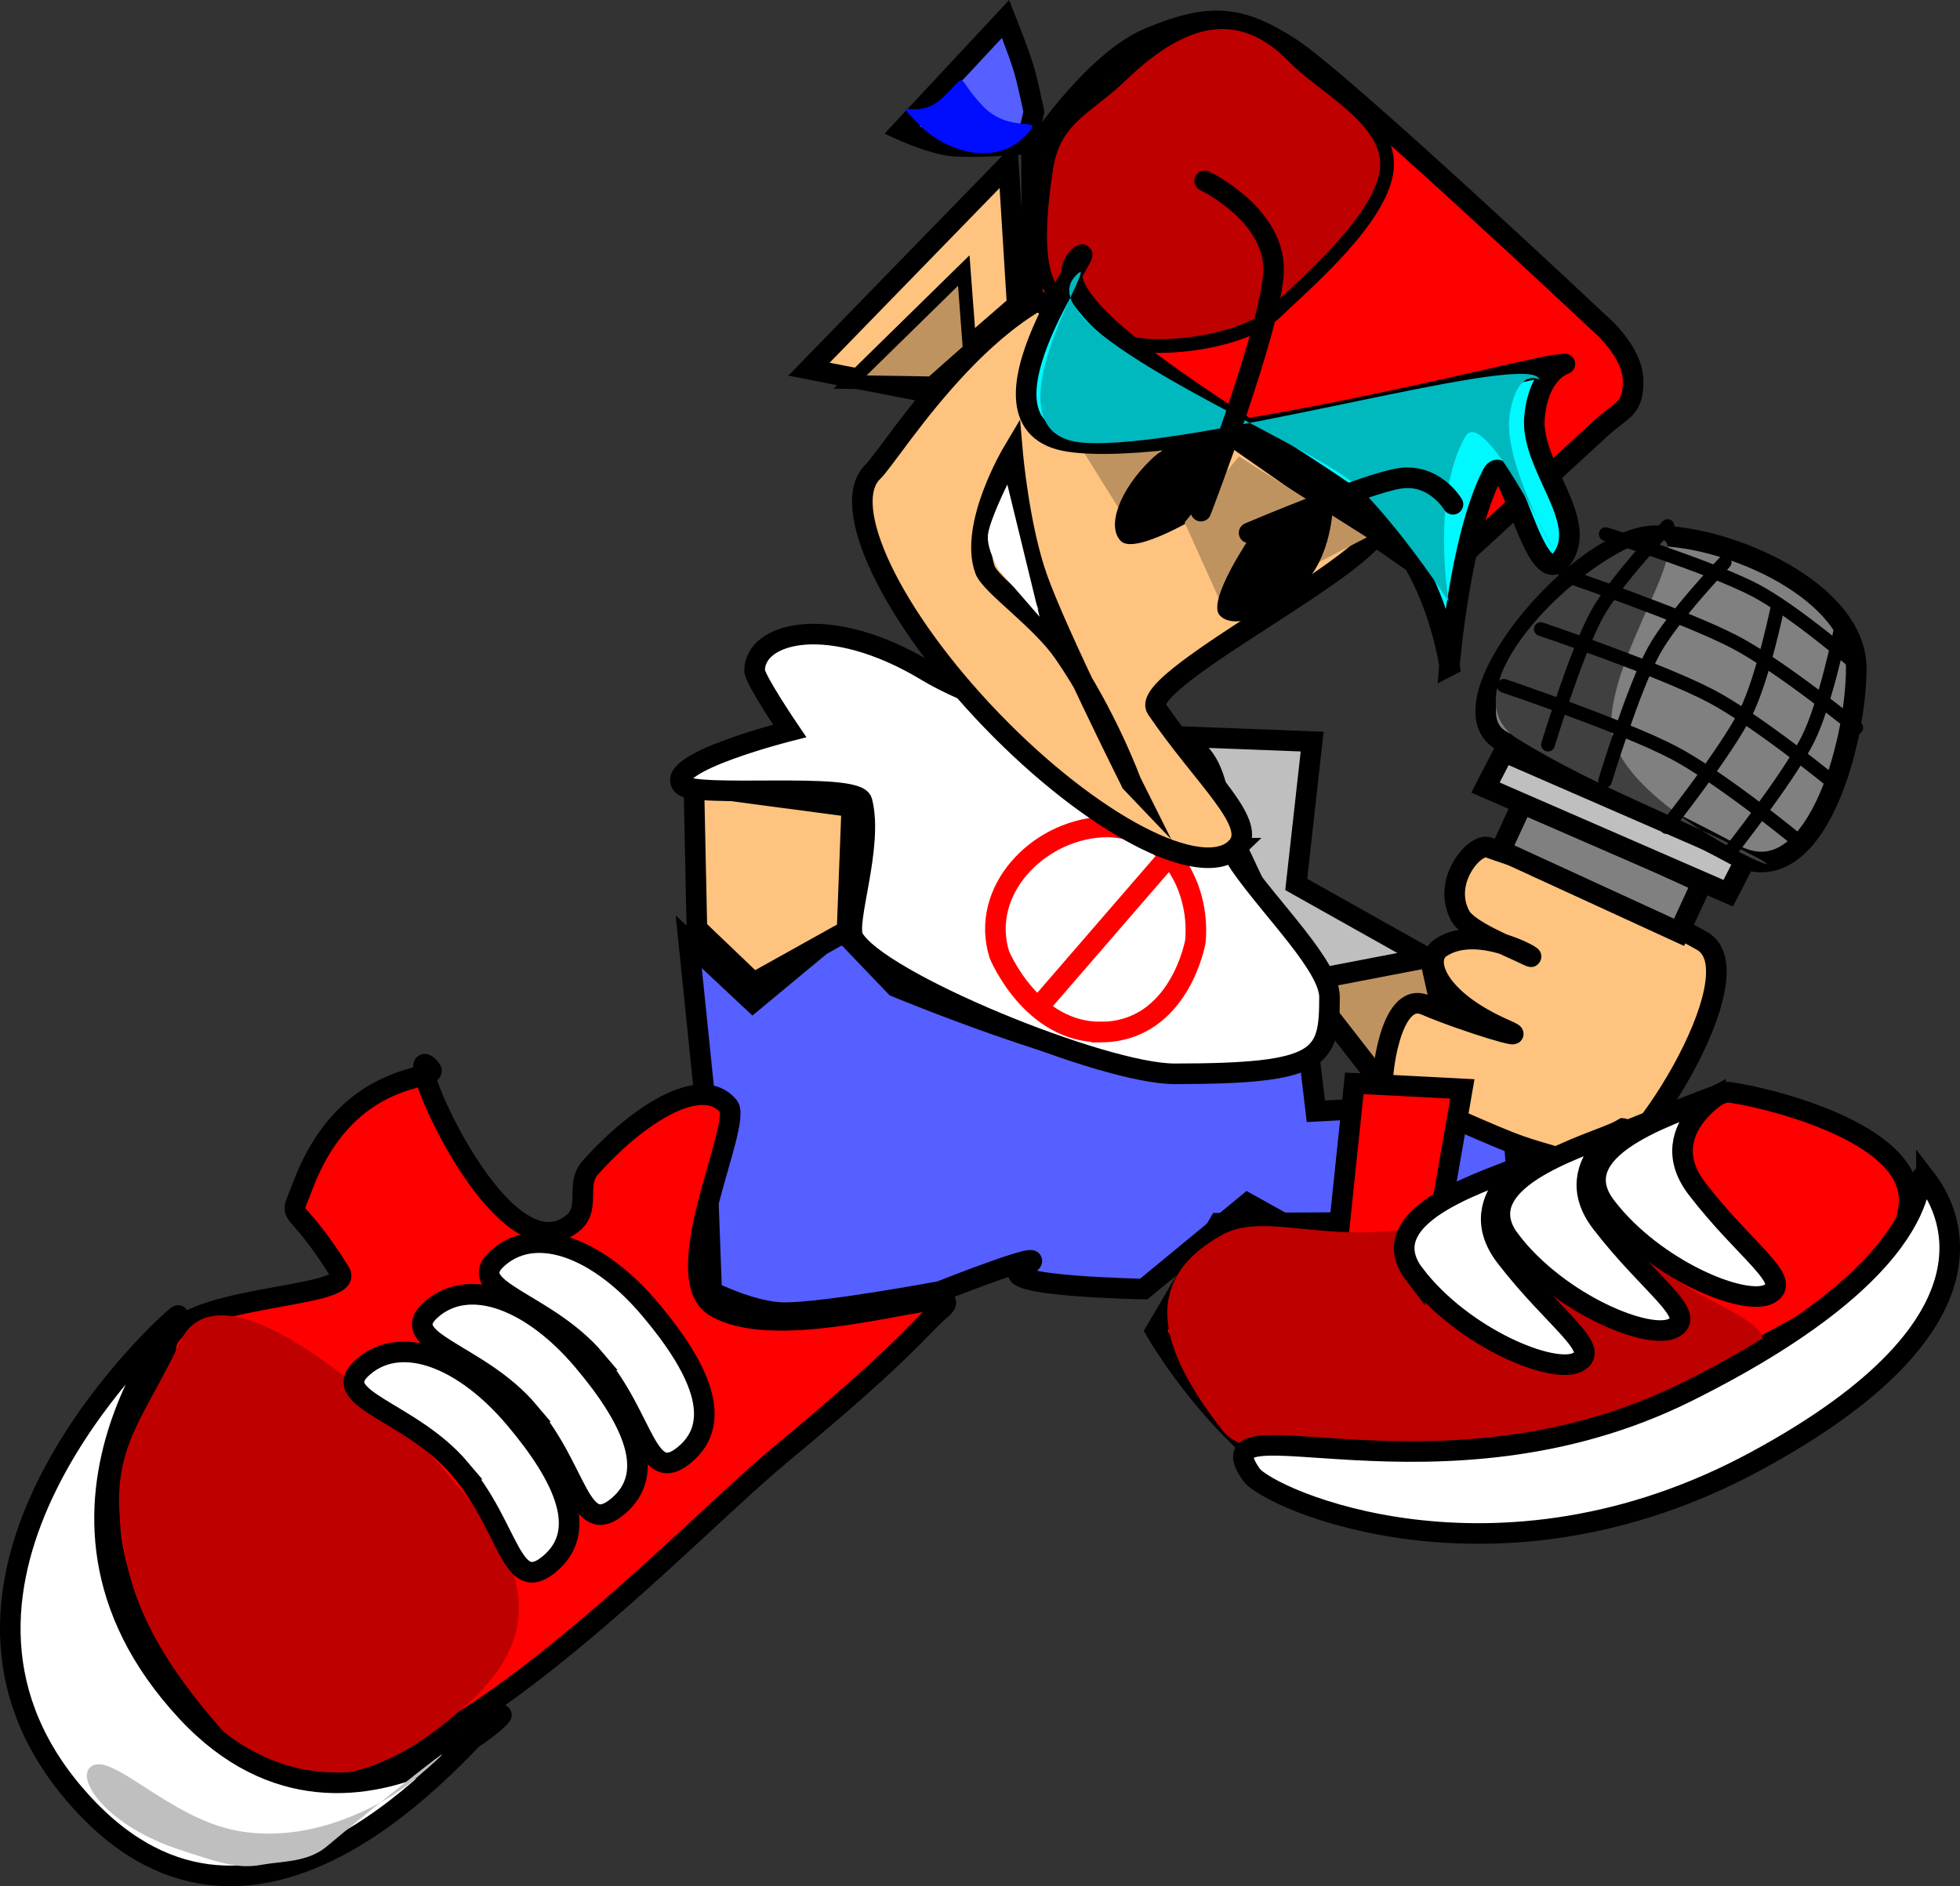 <svg version="1.1" xmlns="http://www.w3.org/2000/svg" xmlns:xlink="http://www.w3.org/1999/xlink" width="28.563" height="27.492" viewBox="0,0,28.563,27.492"><rect x="0" y="0" width="28.563" height="27.492" fill="#333333" stroke="none"/><g transform="translate(-222.985,-173.397)"><g data-paper-data="{&quot;isPaintingLayer&quot;:true}" fill-rule="nonzero" stroke-linejoin="miter" stroke-miterlimit="10" stroke-dasharray="" stroke-dashoffset="0" style="mix-blend-mode: normal"><path d="M241.964,187.778l-1.714,-3.643l1.857,0.071l-0.232,2.082l2.018,1.133z" fill="#bfbfbf" stroke="#000000" stroke-width="0.3" stroke-linecap="butt"/><path d="M241.964,187.706l1.857,-0.357l0.286,1.286l-0.143,1.643z" fill="#bf9360" stroke="#000000" stroke-width="0.3" stroke-linecap="butt"/><path d="M233.25,189.349l-0.228,-2.225l0.934,0.875l1.277,-1.06l0.803,0.839c0,0 2.703,1.121 3.786,1.155c1.107,0.035 2.143,-0.981 2.143,-0.981l0.196,1.642l2.849,-0.152l0.24,3.335l-1.916,0.117l-0.655,-1.116l-1.512,-0.841l-1.514,1.248c0,0 -2.198,-0.038 -1.778,-0.294c0.677,-0.412 -1.189,0.328 -1.189,0.328c0,0 -1.656,0.31 -2.263,0.311c-0.462,0.001 -1.067,-0.306 -1.067,-0.306z" fill="#565fff" stroke="#000000" stroke-width="0.3" stroke-linecap="butt"/><path d="M235.329,186.963l-1.362,0.759l-0.826,-0.79l-0.044,-2.081l2.301,0.305z" fill="#ffc380" stroke="#000000" stroke-width="0.3" stroke-linecap="butt"/><g><path d="M246.212,190.428c-1.075,-0.336 -0.893,-0.237 -1.674,-0.573c-0.782,-0.336 -0.56,-0.251 -1.397,-0.65c-0.035,-0.017 0.086,-1.386 0.615,-1.16c0.587,0.251 1.612,0.555 1.177,0.365c-1.034,-0.45 -1.207,-1.03 -0.953,-1.2c0.582,-0.391 1.581,0.266 1.254,0.106c-0.259,-0.127 -0.851,-0.356 -0.968,-0.569c-0.276,-0.506 0.214,-1.068 0.408,-0.999c0.838,0.299 1.366,0.398 1.753,0.564c0.35,0.15 0.382,0.262 1.357,0.796c0.85,0.466 -1.083,3.472 -1.571,3.319z" data-paper-data="{&quot;index&quot;:null}" fill="#ffc380" stroke="#000000" stroke-width="0.3" stroke-linecap="butt"/><path d="M244.855,185.792l0.334,-0.723l2.599,1.194l-0.334,0.723z" fill="#808080" stroke="#000000" stroke-width="0.3" stroke-linecap="butt"/><path d="M244.633,184.876l0.268,-0.521l3.537,1.54l-0.268,0.521z" fill="#bfbfbf" stroke="#000000" stroke-width="0.3" stroke-linecap="butt"/><path d="M250.036,183.135c0,1.105 -0.607,3.352 -1.786,2.714c-1.112,-0.601 -2.143,-1.038 -3.357,-1.643c-0.989,-0.492 1.11,-3 2.214,-3c1.105,0 2.929,0.824 2.929,1.929z" fill="#808080" stroke="#000000" stroke-width="0.3" stroke-linecap="butt"/><path d="M246.464,183.956c0,1.203 3.128,2.464 2.036,1.893c-1.031,-0.539 -2.25,-0.975 -3.393,-1.679c-1.025,-0.631 0.612,-2.355 1.679,-2.821c1.307,-0.571 -0.321,1.404 -0.321,2.607z" fill="#404040" stroke="none" stroke-width="0" stroke-linecap="butt"/><path d="M245.439,182.566c0,0 1.734,0.586 2.474,0.973c0.666,0.349 1.766,1.247 1.766,1.247" data-paper-data="{&quot;index&quot;:null}" fill="none" stroke="#000000" stroke-width="0.2" stroke-linecap="round"/><path d="M244.9,183.393c0,0 1.734,0.586 2.474,0.973c0.666,0.349 1.766,1.247 1.766,1.247" data-paper-data="{&quot;index&quot;:null}" fill="none" stroke="#000000" stroke-width="0.2" stroke-linecap="round"/><path d="M245.796,181.784c0,0 1.734,0.586 2.474,0.973c0.666,0.349 1.766,1.247 1.766,1.247" data-paper-data="{&quot;index&quot;:null}" fill="none" stroke="#000000" stroke-width="0.2" stroke-linecap="round"/><path d="M246.386,181.182c0,0 1.53,0.479 2.175,0.817c0.581,0.304 1.524,1.121 1.524,1.121" data-paper-data="{&quot;index&quot;:null}" fill="none" stroke="#000000" stroke-width="0.2" stroke-linecap="round"/><path d="M245.544,184.25c0,0 0.406,-1.338 0.71,-1.894c0.274,-0.5 1.032,-1.291 1.032,-1.291" data-paper-data="{&quot;index&quot;:null}" fill="none" stroke="#000000" stroke-width="0.2" stroke-linecap="round"/><path d="M246.376,184.778c0,0 0.406,-1.338 0.71,-1.894c0.274,-0.5 1.032,-1.291 1.032,-1.291" data-paper-data="{&quot;index&quot;:null}" fill="none" stroke="#000000" stroke-width="0.2" stroke-linecap="round"/><path d="M249.805,182.59c0,0 -0.218,1.073 -0.474,1.583c-0.284,0.566 -1.152,1.662 -1.152,1.662" data-paper-data="{&quot;index&quot;:null}" fill="none" stroke="#000000" stroke-width="0.2" stroke-linecap="round"/><path d="M248.898,182.207c0,0 -0.218,1.073 -0.474,1.583c-0.284,0.566 -1.152,1.662 -1.152,1.662" data-paper-data="{&quot;index&quot;:null}" fill="none" stroke="#000000" stroke-width="0.2" stroke-linecap="round"/></g><g><path d="M240.1,189.048c-1.043,0 -4.335,-1.347 -4.679,-1.981c-0.123,-0.227 0.296,-1.338 0.126,-1.99c-0.076,-0.292 -2.449,-0.039 -2.619,-0.24c-0.274,-0.324 1.565,-0.787 1.565,-0.787c0,0 -0.511,-0.752 -0.511,-0.879c0,-0.554 1.083,-0.854 2.515,0.011c0.83,0.501 2.566,0.985 3.387,0.985c1.067,0 0.73,1.194 1.175,1.835c0.455,0.655 1.301,1.476 1.301,1.927c0,0.894 -0.105,1.119 -2.262,1.119z" fill="#ffffff" stroke="#000000" stroke-width="0.3" stroke-linecap="butt"/><path d="M239.037,188.439c-1.02,0.013 -1.489,-1.129 -1.489,-1.129c-0.287,-0.928 0.552,-1.796 1.476,-1.857c0.924,-0.062 1.46,0.826 1.381,1.667c0,0 -0.226,1.305 -1.368,1.32z" fill="none" stroke="#ff0000" stroke-width="0.3" stroke-linecap="round"/><path d="M239.976,185.929l-1.833,2.119" fill="none" stroke="#ff0000" stroke-width="0.3" stroke-linecap="round"/><path d="M237.5,183.833v0l2.571,0.524c0,0 0.353,0.167 0.437,0.329c0.09,0.171 0.086,0.671 0.086,0.671z" fill="#bfbfbf" stroke="none" stroke-width="0" stroke-linecap="butt"/></g><g stroke-linecap="butt"><path d="M240.751,191.226l1.758,-0.01l0.212,-2.029l1.575,0.081l-0.298,1.712c0,0 4.048,-1.676 4.161,-1.666c0.33,0.031 2.771,0.535 2.644,1.655c-0.124,1.085 -1.447,1.68 -2.44,2.218c-0.97,0.526 -3.258,2.607 -4.991,2.414c-2.078,-0.231 -3.546,-2.806 -3.546,-2.806z" fill="#ff0000" stroke="#000000" stroke-width="0.3"/><path d="M248.184,193.415c-1.385,0.751 -6.669,1.765 -7.386,0.83c-0.718,-0.935 -1.375,-2.104 0.009,-2.855c0.517,-0.28 1.264,0.016 2.21,-0.037c1.588,-0.089 3.483,-0.316 3.933,0.27c0.718,0.935 2.619,1.042 1.234,1.792z" fill="#bf0000" stroke="none" stroke-width="0"/><path d="M247.986,189.377c0.353,-0.192 -0.979,0.423 -0.271,1.345c0.708,0.922 1.406,1.343 1.053,1.534c-0.353,0.192 -1.67,-0.348 -2.378,-1.27c-0.708,-0.922 1.242,-1.418 1.596,-1.61z" fill="#ffffff" stroke="#000000" stroke-width="0.3"/><path d="M244.996,191.483c-0.708,-0.922 1.242,-1.418 1.596,-1.61c0.353,-0.192 -0.979,0.423 -0.271,1.345c0.708,0.922 1.406,1.343 1.053,1.534c-0.353,0.192 -1.67,-0.348 -2.378,-1.27z" fill="#ffffff" stroke="#000000" stroke-width="0.3"/><path d="M243.602,191.98c-0.708,-0.922 1.242,-1.418 1.596,-1.61c0.353,-0.192 -0.979,0.423 -0.271,1.345c0.708,0.922 1.406,1.343 1.053,1.534c-0.353,0.192 -1.67,-0.348 -2.378,-1.27z" fill="#ffffff" stroke="#000000" stroke-width="0.3"/><path d="M251.059,190.593c0.262,0.341 1.339,2.034 -2.494,4.105c-3.776,2.04 -7.097,0.541 -7.344,0.192c-0.809,-1.146 2.742,0.589 6.351,-1.208c4.019,-2.001 3.225,-3.429 3.487,-3.088z" fill="#ffffff" stroke="#000000" stroke-width="0.3"/></g><g data-paper-data="{&quot;index&quot;:null}" stroke-linecap="butt"><path d="M231.34,191.218c0.256,-0.216 0.03,-0.557 0.244,-0.798c0.677,-0.763 1.616,-1.375 2.015,-0.902c0.214,0.254 -0.913,2.486 -0.197,2.922c1.041,0.634 3.911,-0.479 3.278,0.056c-0.288,0.243 -0.449,0.549 -2.309,2.092c-1.777,1.474 -6.245,6.43 -8.189,4.161c-3.008,-3.511 -0.863,-4.674 -0.778,-5.715c0.063,-0.782 2.785,-0.692 2.537,-1.091c-0.71,-1.142 -0.761,-0.683 -0.548,-1.251c0.66,-1.76 2.025,-1.528 1.868,-1.714c-0.525,-0.622 1.01,3.142 2.079,2.24z" fill="#ff0000" stroke="#000000" stroke-width="0.3"/><path d="M225.609,192.955c0.612,-1.313 3.179,1.075 3.873,1.897c0.694,0.822 1.899,2.084 0.195,3.485c-0.841,0.753 -1.688,1.049 -2.406,0.909c-0.412,-0.081 -0.486,0.046 -1.244,-0.859c-1.071,-1.277 -1.203,-2.103 -1.282,-2.742c-0.143,-1.162 0.353,-1.592 0.865,-2.69z" fill="#bf0000" stroke="none" stroke-width="0"/><path d="M229.693,194.811c-0.731,-0.866 -1.972,-1.022 -1.407,-1.499c0.565,-0.477 1.471,-0.108 2.202,0.759c0.731,0.866 1.074,1.642 0.509,2.118c-0.565,0.477 -0.574,-0.512 -1.305,-1.378z" data-paper-data="{&quot;index&quot;:null}" fill="#ffffff" stroke="#000000" stroke-width="0.3"/><path d="M230.689,193.971c-0.731,-0.866 -1.972,-1.022 -1.407,-1.499c0.565,-0.477 1.471,-0.108 2.202,0.759c0.731,0.866 1.074,1.642 0.509,2.118c-0.565,0.477 -0.574,-0.512 -1.305,-1.378z" data-paper-data="{&quot;index&quot;:null}" fill="#ffffff" stroke="#000000" stroke-width="0.3"/><path d="M231.663,193.218c-0.731,-0.866 -1.972,-1.022 -1.407,-1.499c0.565,-0.477 1.471,-0.108 2.202,0.759c0.731,0.866 1.074,1.642 0.509,2.118c-0.565,0.477 -0.574,-0.512 -1.305,-1.378z" data-paper-data="{&quot;index&quot;:null}" fill="#ffffff" stroke="#000000" stroke-width="0.3"/><path d="M225.544,192.597c0.412,-0.348 -2.643,2.73 0.164,5.749c2.52,2.711 5.587,-0.892 4.268,0.289c-0.402,0.36 -3.359,3.918 -5.919,0.897c-2.598,-3.067 1.074,-6.587 1.486,-6.935z" fill="#ffffff" stroke="#000000" stroke-width="0.3"/><path d="M224.304,199.151c0.293,-0.247 1.127,0.735 2.124,0.927c1.08,0.209 2.156,-0.362 2.64,-0.78c1.133,-0.981 -0.712,0.498 -1.323,1.013c-0.275,0.232 -0.655,0.212 -0.941,0.265c-0.35,0.064 -0.585,-0.018 -1.196,-0.217c-1.044,-0.339 -1.527,-1.019 -1.303,-1.208z" fill="#bfbfbf" stroke="none" stroke-width="0"/></g><g><path d="M240.997,185.76c-0.505,0.487 -2.099,-0.347 -3.56,-1.862c-1.461,-1.516 -2.236,-3.139 -1.731,-3.626c0.291,-0.28 1.879,-2.937 3.622,-2.828c1.284,0.08 3.129,2.855 3.748,3.497c0.438,0.454 -3.535,2.344 -3.236,2.785c0.698,1.028 1.51,1.693 1.156,2.034z" fill="#ffc380" stroke="#000000" stroke-width="0.3" stroke-linecap="butt"/><path d="M238.621,179.736l1.021,-0.587l0.29,0.713l-0.46,1.238z" fill="#bf9360" stroke="none" stroke-width="0" stroke-linecap="butt"/><path d="M238.03,177.717l-0.013,-2.064c0,0 0.868,-1.355 1.728,-1.709c0.86,-0.354 1.3,-0.335 2.052,0.154c0.752,0.489 4.491,4.005 4.491,4.005c0,0 0.49,0.409 0.496,0.838c0.006,0.429 -0.162,0.415 -0.478,0.706c-0.567,0.522 -2.381,2.189 -2.381,2.189z" fill="#ff0000" stroke="#000000" stroke-width="0.3" stroke-linecap="butt"/><path d="M239.323,174.495c0.833,-0.803 1.691,-1.128 2.531,-0.257c0.41,0.426 1.4,0.907 1.343,1.607c-0.06,0.732 -1.187,1.682 -1.612,2.093c-0.389,0.375 -1.273,0.527 -1.832,0.499c-0.636,-0.031 -0.949,-0.297 -1.397,-0.761c-0.328,-0.341 -0.198,-1.334 -0.126,-1.815c0.113,-0.749 0.586,-0.877 1.093,-1.366z" fill="#bf0000" stroke="#000000" stroke-width="0.2" stroke-linecap="butt"/><path d="M244.109,183.098c0,0 -0.172,-1.266 -0.936,-2.058c-0.763,-0.792 -5.303,-3.092 -4.47,-3.895c0.415,-0.4 -1.801,2.441 -0.134,2.688c1.677,0.248 6.768,-1.102 7.114,-1.12c0.346,-0.019 -0.25,-0.1 -0.335,0.754c-0.071,0.718 0.808,1.512 0.4,2.071c-0.408,0.559 -0.773,-1.7 -1.018,-1.225c-0.47,0.912 -0.623,2.786 -0.623,2.786z" fill="#00f8ff" stroke="#000000" stroke-width="0.3" stroke-linecap="butt"/><path d="M244.096,182.164c0,0 -0.603,-0.935 -1.264,-1.621c-0.661,-0.686 -4.992,-2.337 -4.159,-3.14c0.415,-0.4 -1.446,2.329 0.096,2.446c1.552,0.118 6.299,-1.293 6.631,-0.949c0.119,0.124 -0.277,-0.272 -0.413,0.528c-0.114,0.672 0.623,1.965 0.623,1.965c0,0 -1.01,-2.09 -1.271,-1.632c-0.501,0.88 -0.243,2.403 -0.243,2.403z" fill="#00b9bf" stroke="#000000" stroke-width="0" stroke-linecap="butt"/><path d="M234.774,178.778l2.907,-2.988l0.127,2.053l-1.437,1.247z" fill="#ffc380" stroke="#000000" stroke-width="0.3" stroke-linecap="butt"/><path d="M235.372,178.966l1.658,-1.626l0.087,1.153l-0.556,0.491z" fill="#bf9360" stroke="#000000" stroke-width="0.2" stroke-linecap="butt"/><path d="M237.941,175.497c0,0 -0.782,0.061 -1.091,0.026c-0.294,-0.033 -0.723,-0.228 -0.723,-0.228l1.512,-1.622c0,0 0.189,0.475 0.261,0.711c0.065,0.214 0.152,0.644 0.152,0.644z" fill="#565fff" stroke="#000000" stroke-width="0.3" stroke-linecap="butt"/><path d="M237.892,175.412c-0.398,0.383 -1.099,0.232 -1.528,-0.213c-0.429,-0.445 -0.037,0.003 0.361,-0.381c0.398,-0.383 0.158,-0.316 0.587,0.129c0.429,0.445 0.978,0.082 0.581,0.465z" fill="#000dff" stroke="none" stroke-width="0" stroke-linecap="butt"/><path d="M240.52,180.882c0,0 -0.993,0.617 -1.203,0.399c-0.21,-0.218 -0.012,-0.749 0.443,-1.187c0.454,-0.438 1.203,-0.399 1.203,-0.399z" fill="#000000" stroke="none" stroke-width="0" stroke-linecap="butt"/><path d="M240.248,181.012l0.792,-0.962l1.864,1.179l-2.074,1.073z" fill="#bf9360" stroke="none" stroke-width="0" stroke-linecap="butt"/><path d="M241.948,181.952c-0.454,0.438 -0.986,0.624 -1.186,0.416c-0.201,-0.208 0.459,-1.17 0.459,-1.17l1.186,-0.416c0,0 -0.005,0.732 -0.459,1.17z" fill="#000000" stroke="none" stroke-width="0" stroke-linecap="butt"/><path d="M240.541,176.033c0,0 1.013,0.482 1.004,1.298c-0.009,0.788 -1.059,3.516 -1.059,3.516" fill="none" stroke="#000000" stroke-width="0.3" stroke-linecap="round"/><path d="M241.188,181.164c0,0 1.715,-0.728 2.204,-0.796c0.501,-0.07 0.767,0.379 0.767,0.379" fill="none" stroke="#000000" stroke-width="0.3" stroke-linecap="round"/><path d="M239.471,184.803c0,0 -0.362,-0.993 -0.987,-1.895c-0.339,-0.489 -1.063,-0.982 -1.145,-1.208c-0.232,-0.645 0.402,-1.71 0.402,-1.71c0,0 0.095,1.098 0.365,1.848c0.303,0.844 1.366,2.966 1.366,2.966z" fill="none" stroke="#000000" stroke-width="0.3" stroke-linecap="round"/><path d="M237.382,181.195c0.021,-0.207 0.283,-0.736 0.283,-0.736l0.47,1.928l-0.594,-0.684c0,0 -0.18,-0.301 -0.159,-0.508z" fill="#ffffff" stroke="#000000" stroke-width="0" stroke-linecap="butt"/></g></g></g></svg>